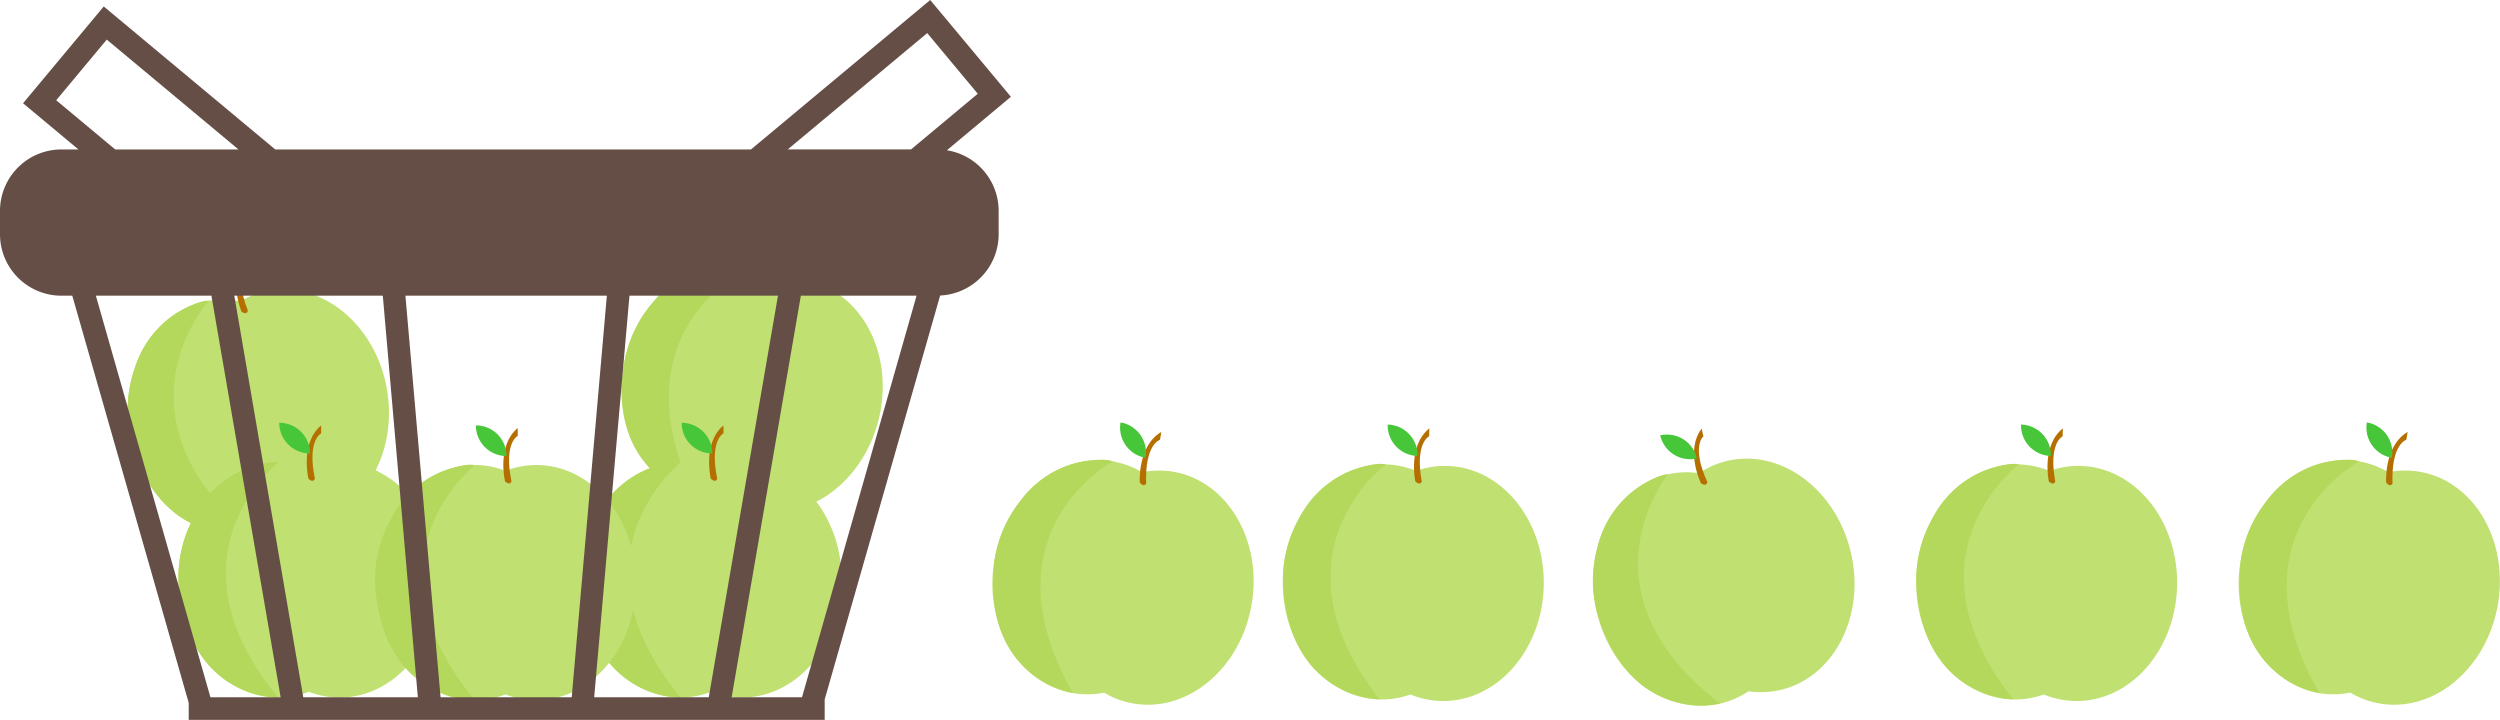 <svg xmlns="http://www.w3.org/2000/svg" viewBox="0 0 741.9 213.63"><defs><style>.cls-1{fill:#c0e072;}.cls-2{fill:#b56f00;}.cls-3{fill:#46c638;}.cls-4{fill:#b4d85c;}.cls-5{fill:#654e45;}</style></defs><title>4</title><g id="Capa_2" data-name="Capa 2"><g id="Capa_1-2" data-name="Capa 1"><path class="cls-1" d="M80,86.25a25.4,25.4,0,0,0-8.74,3.18,25.25,25.25,0,0,0-9.3-.19c-16.12,2.66-26.64,20.23-23.5,39.24s18.76,32.27,34.88,29.6a25.4,25.4,0,0,0,8.74-3.18,25.46,25.46,0,0,0,9.3.2c16.12-2.67,26.64-20.24,23.5-39.25S96.15,83.59,80,86.25Z"/><path class="cls-2" d="M71.67,92.51s-4.22-10,1.14-16.23l.38,2.32s-3.86,2.67.37,13.59C73.52,92.2,73.39,93.64,71.67,92.51Z"/><path class="cls-3" d="M60.43,77.54h0A9.1,9.1,0,0,1,70.88,85h0A9.09,9.09,0,0,1,60.43,77.54Z"/><path class="cls-4" d="M62,89.26S32.07,122,73.41,158c0,0-27.09,5.12-34.88-29.47a36.47,36.47,0,0,1,1.29-18.65,29.4,29.4,0,0,1,12.69-17C59.46,88.7,62,89.26,62,89.26Z"/><path class="cls-1" d="M240.55,83.56a25.63,25.63,0,0,0-9.29-.57,25.28,25.28,0,0,0-8.45-3.89c-15.84-4-32.49,7.93-37.2,26.62s4.33,37.06,20.17,41.05a25.64,25.64,0,0,0,9.29.58,25.45,25.45,0,0,0,8.45,3.88c15.84,4,32.5-7.92,37.2-26.61S256.39,87.55,240.55,83.56Z"/><path class="cls-2" d="M230.39,86s.12-10.85,7.52-14.43l-.58,2.28s-4.6.91-5.08,12.61C232.21,86.43,231.51,87.69,230.39,86Z"/><path class="cls-3" d="M226.05,67.76h0a9.09,9.09,0,0,1,6.6,11h0A9.08,9.08,0,0,1,226.05,67.76Z"/><path class="cls-4" d="M222.85,79.14s-40.54,18-17,67.59c0,0-26.88-6.11-20.22-40.94a36.64,36.64,0,0,1,8.62-16.59,29.49,29.49,0,0,1,18.42-10.52C220.72,77.6,222.85,79.14,222.85,79.14Z"/><path class="cls-1" d="M100.8,137.26A25.55,25.55,0,0,0,91.65,139a25.53,25.53,0,0,0-9.14-1.71c-16.34,0-29.58,15.63-29.58,34.89S66.17,207,82.51,207a25.52,25.52,0,0,0,9.14-1.7,25.54,25.54,0,0,0,9.15,1.7c16.33,0,29.58-15.62,29.58-34.89S117.13,137.26,100.8,137.26Z"/><path class="cls-2" d="M91.53,142.07S89,131.52,95.3,126.24v2.36s-4.24,2-1.85,13.46C93.41,142.07,93,143.47,91.53,142.07Z"/><path class="cls-3" d="M82.88,125.47h0A9.09,9.09,0,0,1,92,134.56h0A9.08,9.08,0,0,1,82.88,125.47Z"/><path class="cls-4" d="M82.56,137.29s-34.91,27.4,0,69.7c0,0-27.56.63-29.6-34.77A36.39,36.39,0,0,1,57.27,154a29.49,29.49,0,0,1,15.29-14.7C80.11,136.32,82.56,137.29,82.56,137.29Z"/><path class="cls-1" d="M220.2,137.26a25.63,25.63,0,0,0-9.15,1.71,25.53,25.53,0,0,0-9.14-1.71c-16.34,0-29.58,15.63-29.58,34.89S185.57,207,201.91,207a25.52,25.52,0,0,0,9.14-1.7,25.62,25.62,0,0,0,9.15,1.7c16.34,0,29.58-15.62,29.58-34.89S236.54,137.26,220.2,137.26Z"/><path class="cls-2" d="M210.93,142.07s-2.53-10.55,3.77-15.83v2.36s-4.24,2-1.85,13.46C212.81,142.07,212.44,143.47,210.93,142.07Z"/><path class="cls-3" d="M202.28,125.47h0a9.09,9.09,0,0,1,9.09,9.09h0A9.08,9.08,0,0,1,202.28,125.47Z"/><path class="cls-4" d="M202,137.29s-34.91,27.4,0,69.7c0,0-27.56.63-29.6-34.77A36.5,36.5,0,0,1,176.67,154,29.49,29.49,0,0,1,192,139.33C199.51,136.32,202,137.29,202,137.29Z"/><path class="cls-1" d="M159.14,138a25.53,25.53,0,0,0-9.14,1.71,25.53,25.53,0,0,0-9.14-1.71c-16.34,0-29.59,15.63-29.59,34.89s13.25,34.89,29.59,34.89a25.52,25.52,0,0,0,9.14-1.7,25.52,25.52,0,0,0,9.14,1.7c16.34,0,29.59-15.62,29.59-34.89S175.48,138,159.14,138Z"/><path class="cls-2" d="M149.87,142.84s-2.53-10.55,3.77-15.83v2.36s-4.24,2-1.85,13.46C151.75,142.84,151.38,144.24,149.87,142.84Z"/><path class="cls-3" d="M141.22,126.24h0a9.08,9.08,0,0,1,9.09,9.09h0A9.08,9.08,0,0,1,141.22,126.24Z"/><path class="cls-4" d="M140.9,138.06s-34.91,27.4,0,69.7c0,0-27.56.63-29.6-34.77a36.61,36.61,0,0,1,4.31-18.19,29.56,29.56,0,0,1,15.29-14.7C138.45,137.09,140.9,138.06,140.9,138.06Z"/><path class="cls-5" d="M281,44.59l19-15.87L276.05,0,222.86,44.35H81.68L30.79,1.92,6.84,30.64,23.28,44.35h-5A18.24,18.24,0,0,0,0,62.55v7A18.24,18.24,0,0,0,18.24,87.75h3.21L56,208.57v5.06H244.73v-6.06L279,87.7a18.23,18.23,0,0,0,17.36-18.19V62.59A18.23,18.23,0,0,0,281,44.59ZM113.6,87.75,124,206.93H90L69.53,87.75Zm6.71,0h59.78L169.66,206.93H130.74Zm66.49,0h44.07L210.33,206.93h-34Zm50.86,0H272L238,206.93H217.12Zm37.5-77.93,15,18-19.8,16.52H233.77ZM16.68,29.75l15-18,39.09,32.6H34.19Zm46.06,58L83.29,206.93H62.45l-34-119.18Z"/><path class="cls-1" d="M348.19,140a25.47,25.47,0,0,0-9.3.14,25.6,25.6,0,0,0-8.72-3.24c-16.1-2.76-31.8,10.39-35.07,29.38s7.14,36.63,23.24,39.4a25.47,25.47,0,0,0,9.3-.14,25.35,25.35,0,0,0,8.73,3.23c16.1,2.77,31.8-10.38,35.06-29.37S364.29,142.77,348.19,140Z"/><path class="cls-2" d="M338.24,143.17s-.71-10.82,6.4-15l-.4,2.33s-4.52,1.25-4.11,13C340.09,143.49,339.49,144.81,338.24,143.17Z"/><path class="cls-3" d="M332.53,125.35h0a9.09,9.09,0,0,1,7.42,10.5h0A9.09,9.09,0,0,1,332.53,125.35Z"/><path class="cls-4" d="M330.21,136.94s-39,21.09-11.81,68.69c0,0-27.27-4-23.28-39.28a36.48,36.48,0,0,1,7.33-17.2A29.48,29.48,0,0,1,320,137.26C328,135.57,330.21,136.94,330.21,136.94Z"/><path class="cls-1" d="M718.06,140a25.47,25.47,0,0,0-9.3.14A25.65,25.65,0,0,0,700,136.9c-16.1-2.76-31.8,10.39-35.06,29.38s7.14,36.63,23.24,39.4a25.47,25.47,0,0,0,9.3-.14,25.38,25.38,0,0,0,8.72,3.23c16.1,2.77,31.8-10.38,35.07-29.37S734.16,142.77,718.06,140Z"/><path class="cls-2" d="M708.11,143.17s-.71-10.82,6.39-15l-.4,2.33s-4.51,1.25-4.1,13C710,143.49,709.36,144.81,708.11,143.17Z"/><path class="cls-3" d="M702.39,125.35h0a9.09,9.09,0,0,1,7.42,10.5h0A9.1,9.1,0,0,1,702.39,125.35Z"/><path class="cls-4" d="M700.08,136.94S661,158,688.27,205.63c0,0-27.27-4-23.28-39.28a36.38,36.38,0,0,1,7.33-17.2,29.48,29.48,0,0,1,17.56-11.89C697.83,135.57,700.08,136.94,700.08,136.94Z"/><path class="cls-1" d="M512.77,136.73a25.49,25.49,0,0,0-8.54,3.69,25.55,25.55,0,0,0-9.29.35c-15.94,3.61-25.4,21.77-21.15,40.56s20.62,31.11,36.56,27.5a25.69,25.69,0,0,0,8.54-3.69,25.61,25.61,0,0,0,9.3-.35c15.93-3.61,25.4-21.77,21.14-40.56S528.71,133.12,512.77,136.73Z"/><path class="cls-2" d="M504.8,143.47s-4.8-9.73.18-16.27l.52,2.3s-3.7,2.89,1.17,13.54C506.63,143.05,506.58,144.5,504.8,143.47Z"/><path class="cls-3" d="M492.69,129.19h0a9.09,9.09,0,0,1,10.88,6.86h0A9.09,9.09,0,0,1,492.69,129.19Z"/><path class="cls-4" d="M495,140.79s-28,34.43,15.4,68c0,0-26.74,6.7-36.55-27.38A36.44,36.44,0,0,1,474,162.7,29.49,29.49,0,0,1,485.69,145C492.39,140.38,495,140.79,495,140.79Z"/><path class="cls-1" d="M429.43,138.27a25.54,25.54,0,0,0-9.19,1.48,25.59,25.59,0,0,0-9.1-1.94c-16.33-.41-30,14.87-30.45,34.14s12.36,35.21,28.69,35.62a25.32,25.32,0,0,0,9.19-1.48,25.33,25.33,0,0,0,9.1,1.94c16.33.41,30-14.87,30.45-34.13S445.76,138.69,429.43,138.27Z"/><path class="cls-2" d="M420,142.85s-2.26-10.61,4.17-15.73l-.06,2.36s-4.29,1.89-2.19,13.41C421.92,142.9,421.51,144.29,420,142.85Z"/><path class="cls-3" d="M411.81,126h0a9.08,9.08,0,0,1,8.86,9.31h0A9.08,9.08,0,0,1,411.81,126Z"/><path class="cls-4" d="M411.19,137.84s-35.59,26.51-1.76,69.68c0,0-27.56-.06-28.71-35.5a36.49,36.49,0,0,1,4.77-18.08,29.45,29.45,0,0,1,15.65-14.31C408.77,136.81,411.19,137.84,411.19,137.84Z"/><path class="cls-1" d="M617.38,138.27a25.45,25.45,0,0,0-9.18,1.48,25.64,25.64,0,0,0-9.1-1.94c-16.33-.41-30,14.87-30.45,34.14s12.35,35.21,28.69,35.62a25.27,25.27,0,0,0,9.18-1.48,25.38,25.38,0,0,0,9.1,1.94c16.33.41,30-14.87,30.45-34.13S633.71,138.69,617.38,138.27Z"/><path class="cls-2" d="M608,142.85s-2.26-10.61,4.17-15.73l-.06,2.36s-4.29,1.89-2.19,13.41C609.87,142.9,609.47,144.29,608,142.85Z"/><path class="cls-3" d="M599.76,126h0a9.08,9.08,0,0,1,8.86,9.31h0A9.08,9.08,0,0,1,599.76,126Z"/><path class="cls-4" d="M599.15,137.84s-35.59,26.51-1.76,69.68c0,0-27.57-.06-28.72-35.5a36.6,36.6,0,0,1,4.77-18.08,29.44,29.44,0,0,1,15.66-14.31C596.72,136.81,599.15,137.84,599.15,137.84Z"/></g></g></svg>